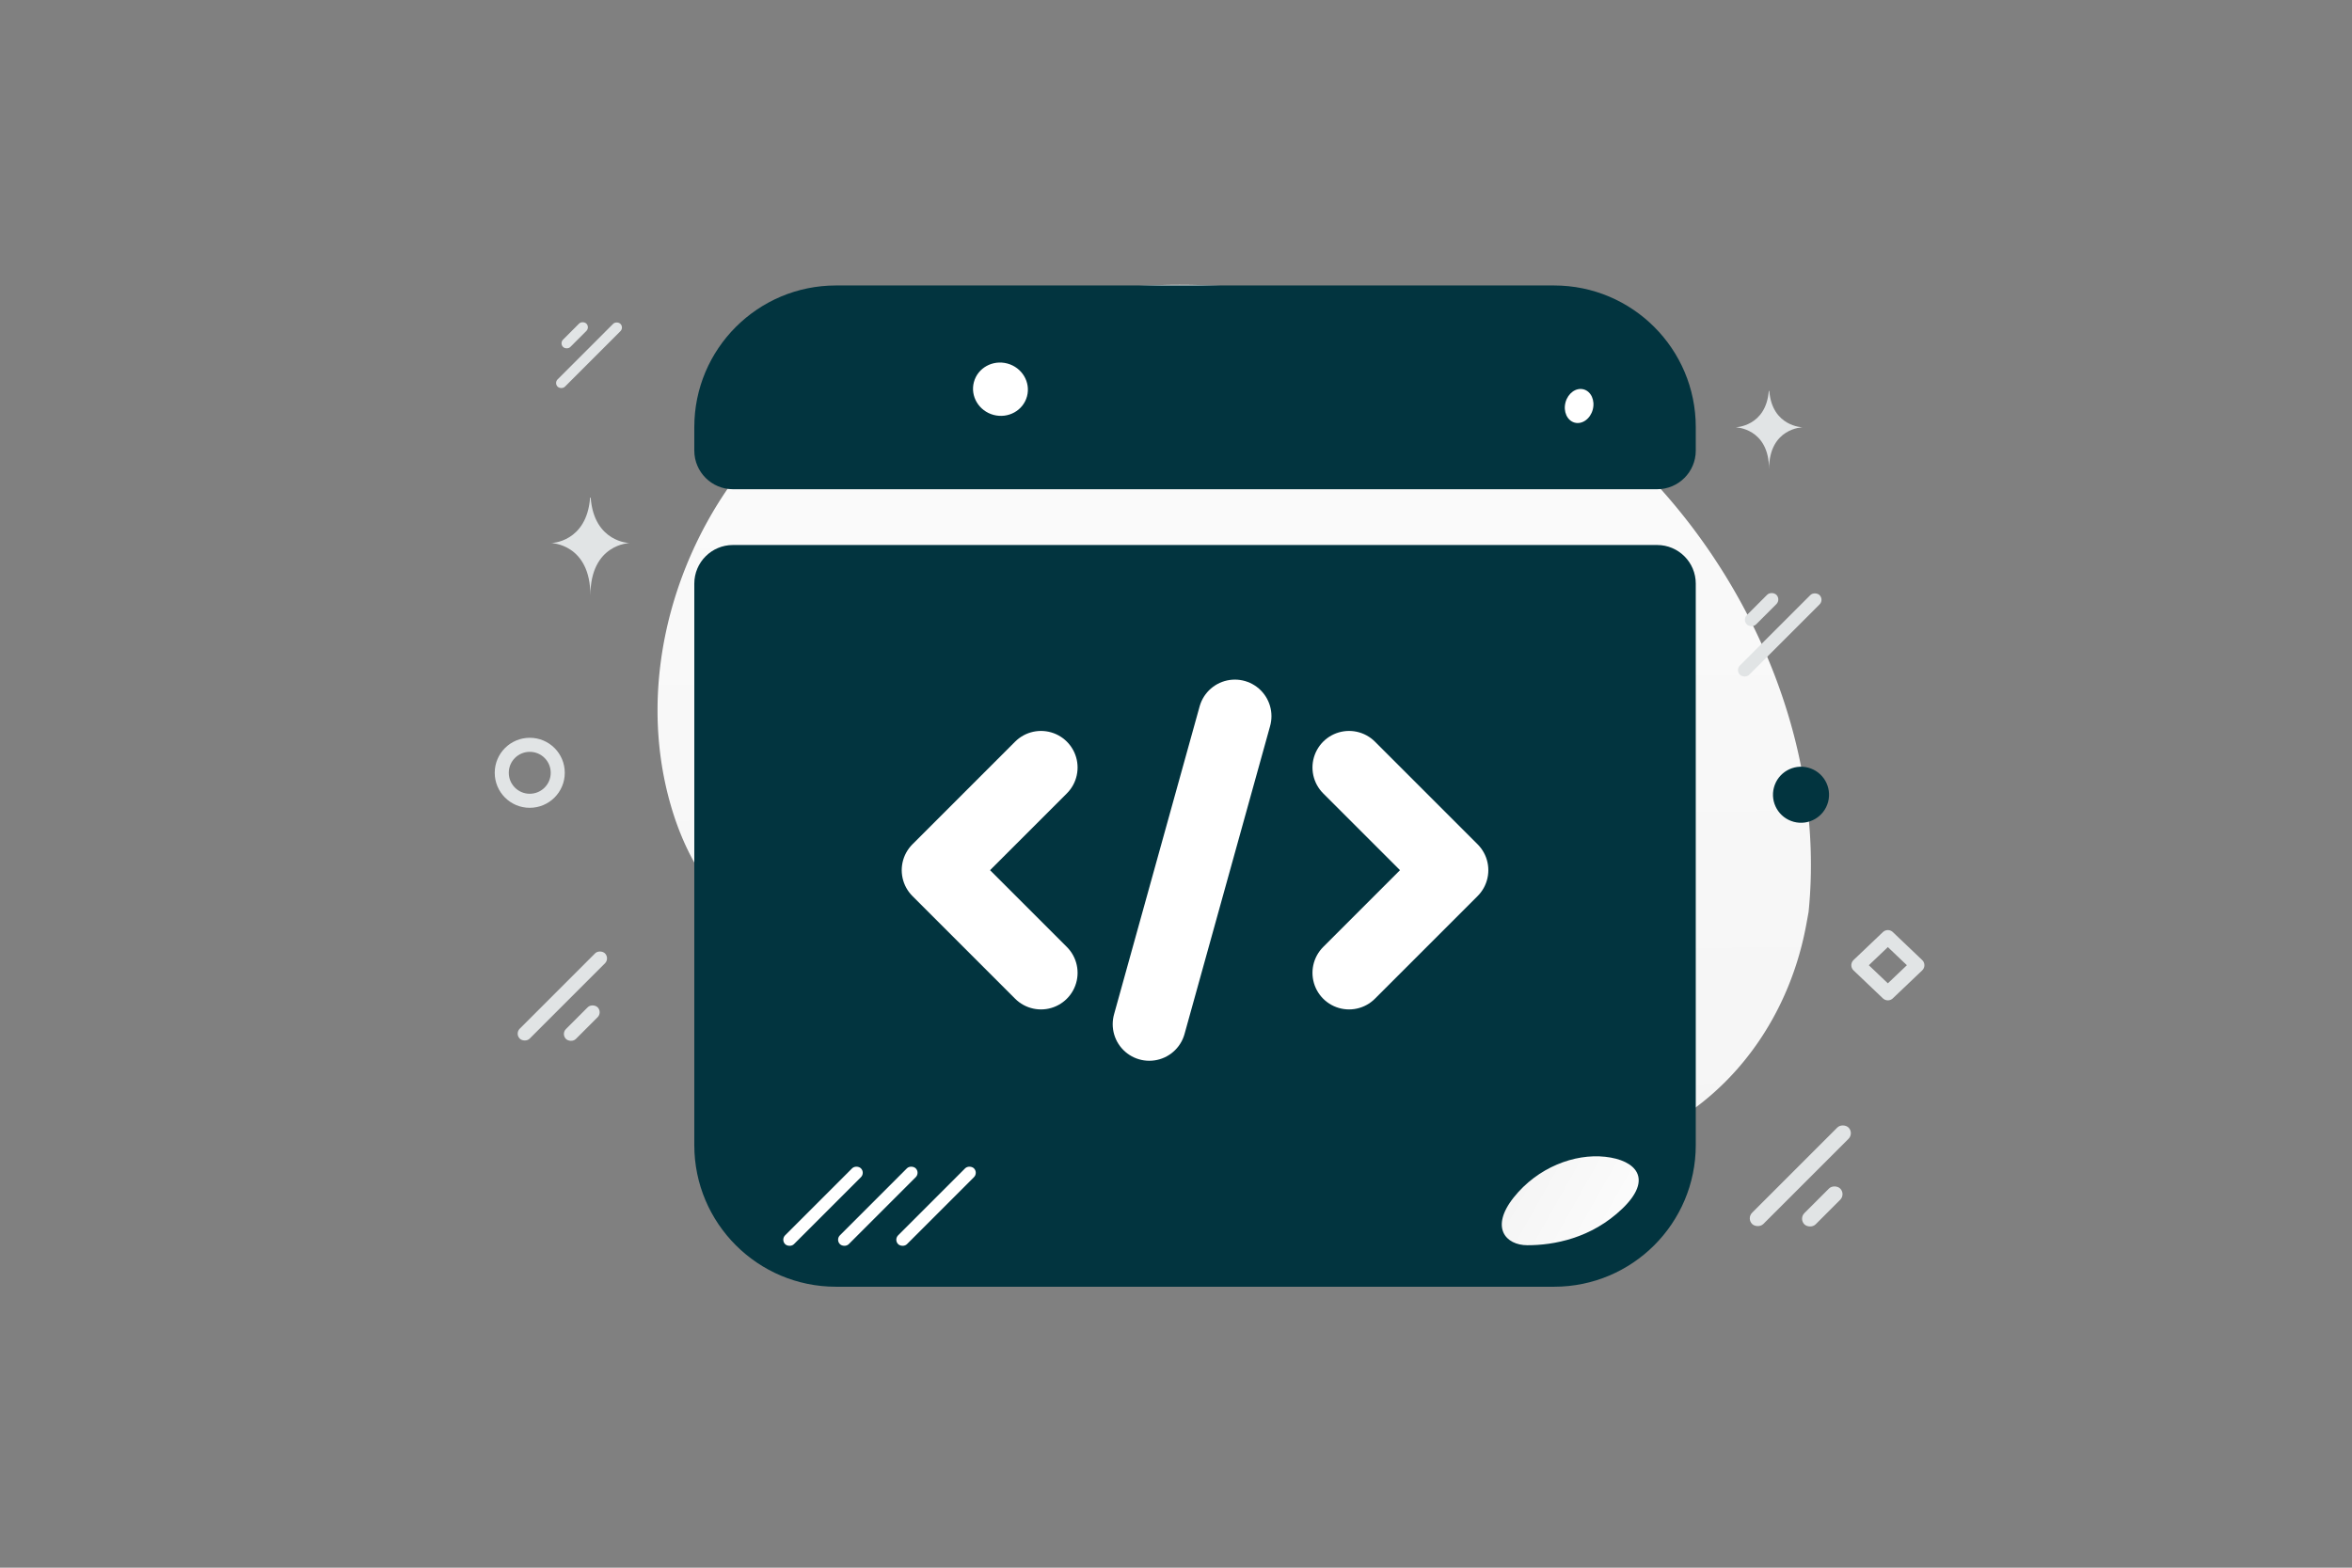 <svg width="900" height="600" viewBox="0 0 900 600" fill="none" xmlns="http://www.w3.org/2000/svg"><rect x="0" y="0" width="900" height="600" fill="#808080" stroke="none"/><path fill="transparent" d="M0 0h900v600H0z"/><path d="m692.054 349.078-.907 4.951c-7.751 41.772-36.35 75.257-75.128 85.896a97.006 97.006 0 0 1-15.231 2.917c-37.184 4.143-76.821-13.139-101.593-44.32-14.57-18.336-24.994-41.649-44.616-53.391-25.557-15.297-56.438-5.295-83.05 4.952-26.637 10.271-57.541 20.174-83.05 4.755-15.967-9.633-26.269-27.676-31.665-46.159-14.349-48.905 2.183-102.835 34.78-138.134 32.597-35.3 79.077-53.612 126.194-59.47 65.979-8.188 136.962 7.648 191.511 51.282 54.549 43.635 89.844 116.661 82.755 186.721z" fill="url(#a)"/><path fill-rule="evenodd" clip-rule="evenodd" d="M319.902 124.045c-21.78 0-39.437 17.656-39.437 39.437v8.974h353.638v-8.974c0-21.781-17.656-39.437-39.437-39.437H319.902zm314.201 99.331H280.465v214.87c0 21.78 17.657 39.437 39.437 39.437h274.764c21.781 0 39.437-17.657 39.437-39.437v-214.87z" fill="#02343F"/><path d="M280.465 172.456h-14.788c0 8.167 6.621 14.789 14.788 14.789v-14.789zm353.638 0v14.789c8.168 0 14.789-6.622 14.789-14.789h-14.789zm0 50.92h14.789c0-8.168-6.621-14.789-14.789-14.789v14.789zm-353.638 0v-14.789c-8.167 0-14.788 6.621-14.788 14.789h14.788zm14.789-59.894c0-13.613 11.035-24.648 24.648-24.648v-29.578c-29.948 0-54.225 24.278-54.225 54.226h29.577zm0 8.974v-8.974h-29.577v8.974h29.577zm-14.789 14.789h353.638v-29.578H280.465v29.578zm338.849-23.763v8.974h29.578v-8.974h-29.578zm-24.648-24.648c13.613 0 24.648 11.035 24.648 24.648h29.578c0-29.948-24.278-54.226-54.226-54.226v29.578zm-274.764 0h274.764v-29.578H319.902v29.578zm314.201 69.753H280.465v29.578h353.638v-29.578zM295.254 438.246v-214.87h-29.577v214.87h29.577zm24.648 24.648c-13.613 0-24.648-11.036-24.648-24.648h-29.577c0 29.948 24.277 54.225 54.225 54.225v-29.577zm274.764 0H319.902v29.577h274.764v-29.577zm24.648-24.648c0 13.612-11.035 24.648-24.648 24.648v29.577c29.948 0 54.226-24.277 54.226-54.225h-29.578zm0-214.87v214.87h29.578v-214.87h-29.578z" fill="#02343F"/><rect x="668.3" y="466.301" width="52.18" height="6.079" rx="3.04" transform="rotate(-45 668.3 466.301)" fill="#E1E4E5"/><rect x="688.307" y="466.443" width="19.375" height="6.079" rx="3.04" transform="rotate(-45 688.307 466.443)" fill="#E1E4E5"/><rect x="238.81" y="125.351" width="33.993" height="3.96" rx="1.98" transform="rotate(135 238.81 125.351)" fill="#E1E4E5"/><rect x="225.776" y="125.258" width="12.622" height="3.96" rx="1.98" transform="rotate(135 225.776 125.258)" fill="#E1E4E5"/><rect x="196.979" y="395.608" width="46.128" height="5.374" rx="2.687" transform="rotate(-45 196.979 395.608)" fill="#E1E4E5"/><rect x="214.665" y="395.734" width="17.128" height="5.374" rx="2.687" transform="rotate(-45 214.665 395.734)" fill="#E1E4E5"/><rect x="698.044" y="229.548" width="43.102" height="5.022" rx="2.511" transform="rotate(135 698.044 229.548)" fill="#E1E4E5"/><rect x="681.518" y="229.43" width="16.004" height="5.022" rx="2.511" transform="rotate(135 681.518 229.43)" fill="#E1E4E5"/><path clip-rule="evenodd" d="m722.395 380.129-11.248-10.712 11.248-10.711 11.247 10.711-11.247 10.712z" stroke="#E1E4E5" stroke-width="5.471" stroke-linecap="round" stroke-linejoin="round"/><path d="M213.424 295.773c0 5.919-4.798 10.711-10.724 10.711s-10.7-4.815-10.7-10.711c0-5.92 4.797-10.712 10.724-10.712 5.926 0 10.7 4.792 10.7 10.712z" stroke="#E1E4E5" stroke-width="5.378" stroke-miterlimit="10"/><ellipse cx="382.828" cy="148.961" rx="10.181" ry="10.521" transform="rotate(105 382.828 148.961)" fill="#fff"/><circle r="10.726" transform="scale(-1 1) rotate(75 -542.784 -296.98)" fill="#02343F"/><ellipse rx="6.592" ry="5.394" transform="scale(-1 1) rotate(75 -403.382 -316.052)" fill="#fff"/><path d="M225.808 190.447h.218c1.29 17.143 14.89 17.407 14.89 17.407s-14.997.275-14.997 20.084c0-19.809-14.996-20.084-14.996-20.084s13.594-.264 14.885-17.407zm451.026-40.834h.187c1.106 13.715 12.763 13.926 12.763 13.926s-12.854.22-12.854 16.067c0-15.847-12.854-16.067-12.854-16.067s11.652-.211 12.758-13.926z" fill="#E1E4E5"/><rect x="298.742" y="474.477" width="41.019" height="4.779" rx="2.389" transform="rotate(-45 298.742 474.477)" fill="#fff"/><rect x="319.71" y="474.477" width="41.019" height="4.779" rx="2.389" transform="rotate(-45 319.71 474.477)" fill="#fff"/><rect x="341.988" y="474.477" width="41.019" height="4.779" rx="2.389" transform="rotate(-45 341.988 474.477)" fill="#fff"/><path d="M584.434 476.587c10.057.012 24.531-2.607 36.388-14.034 11.854-11.429 5.19-18.531-6.579-19.818-11.77-1.287-25.884 4.08-35.023 15.574-9.139 11.494-3.042 18.269 5.214 18.278z" fill="url(#b)"/><path d="m398.34 372.335-39.293-39.294 39.293-39.293m117.882 0 39.293 39.293-39.293 39.294m-43.694-98.23-32.751 117.88" stroke="#fff" stroke-width="28" stroke-linecap="round" stroke-linejoin="round"/><defs><linearGradient id="a" x1="462.874" y1="-78.512" x2="470.689" y2="807.326" gradientUnits="userSpaceOnUse"><stop stop-color="#fff"/><stop offset="1" stop-color="#EEE"/></linearGradient><linearGradient id="b" x1="637.595" y1="480.347" x2="546.095" y2="428.686" gradientUnits="userSpaceOnUse"><stop stop-color="#fff"/><stop offset="1" stop-color="#EEE"/></linearGradient></defs></svg>